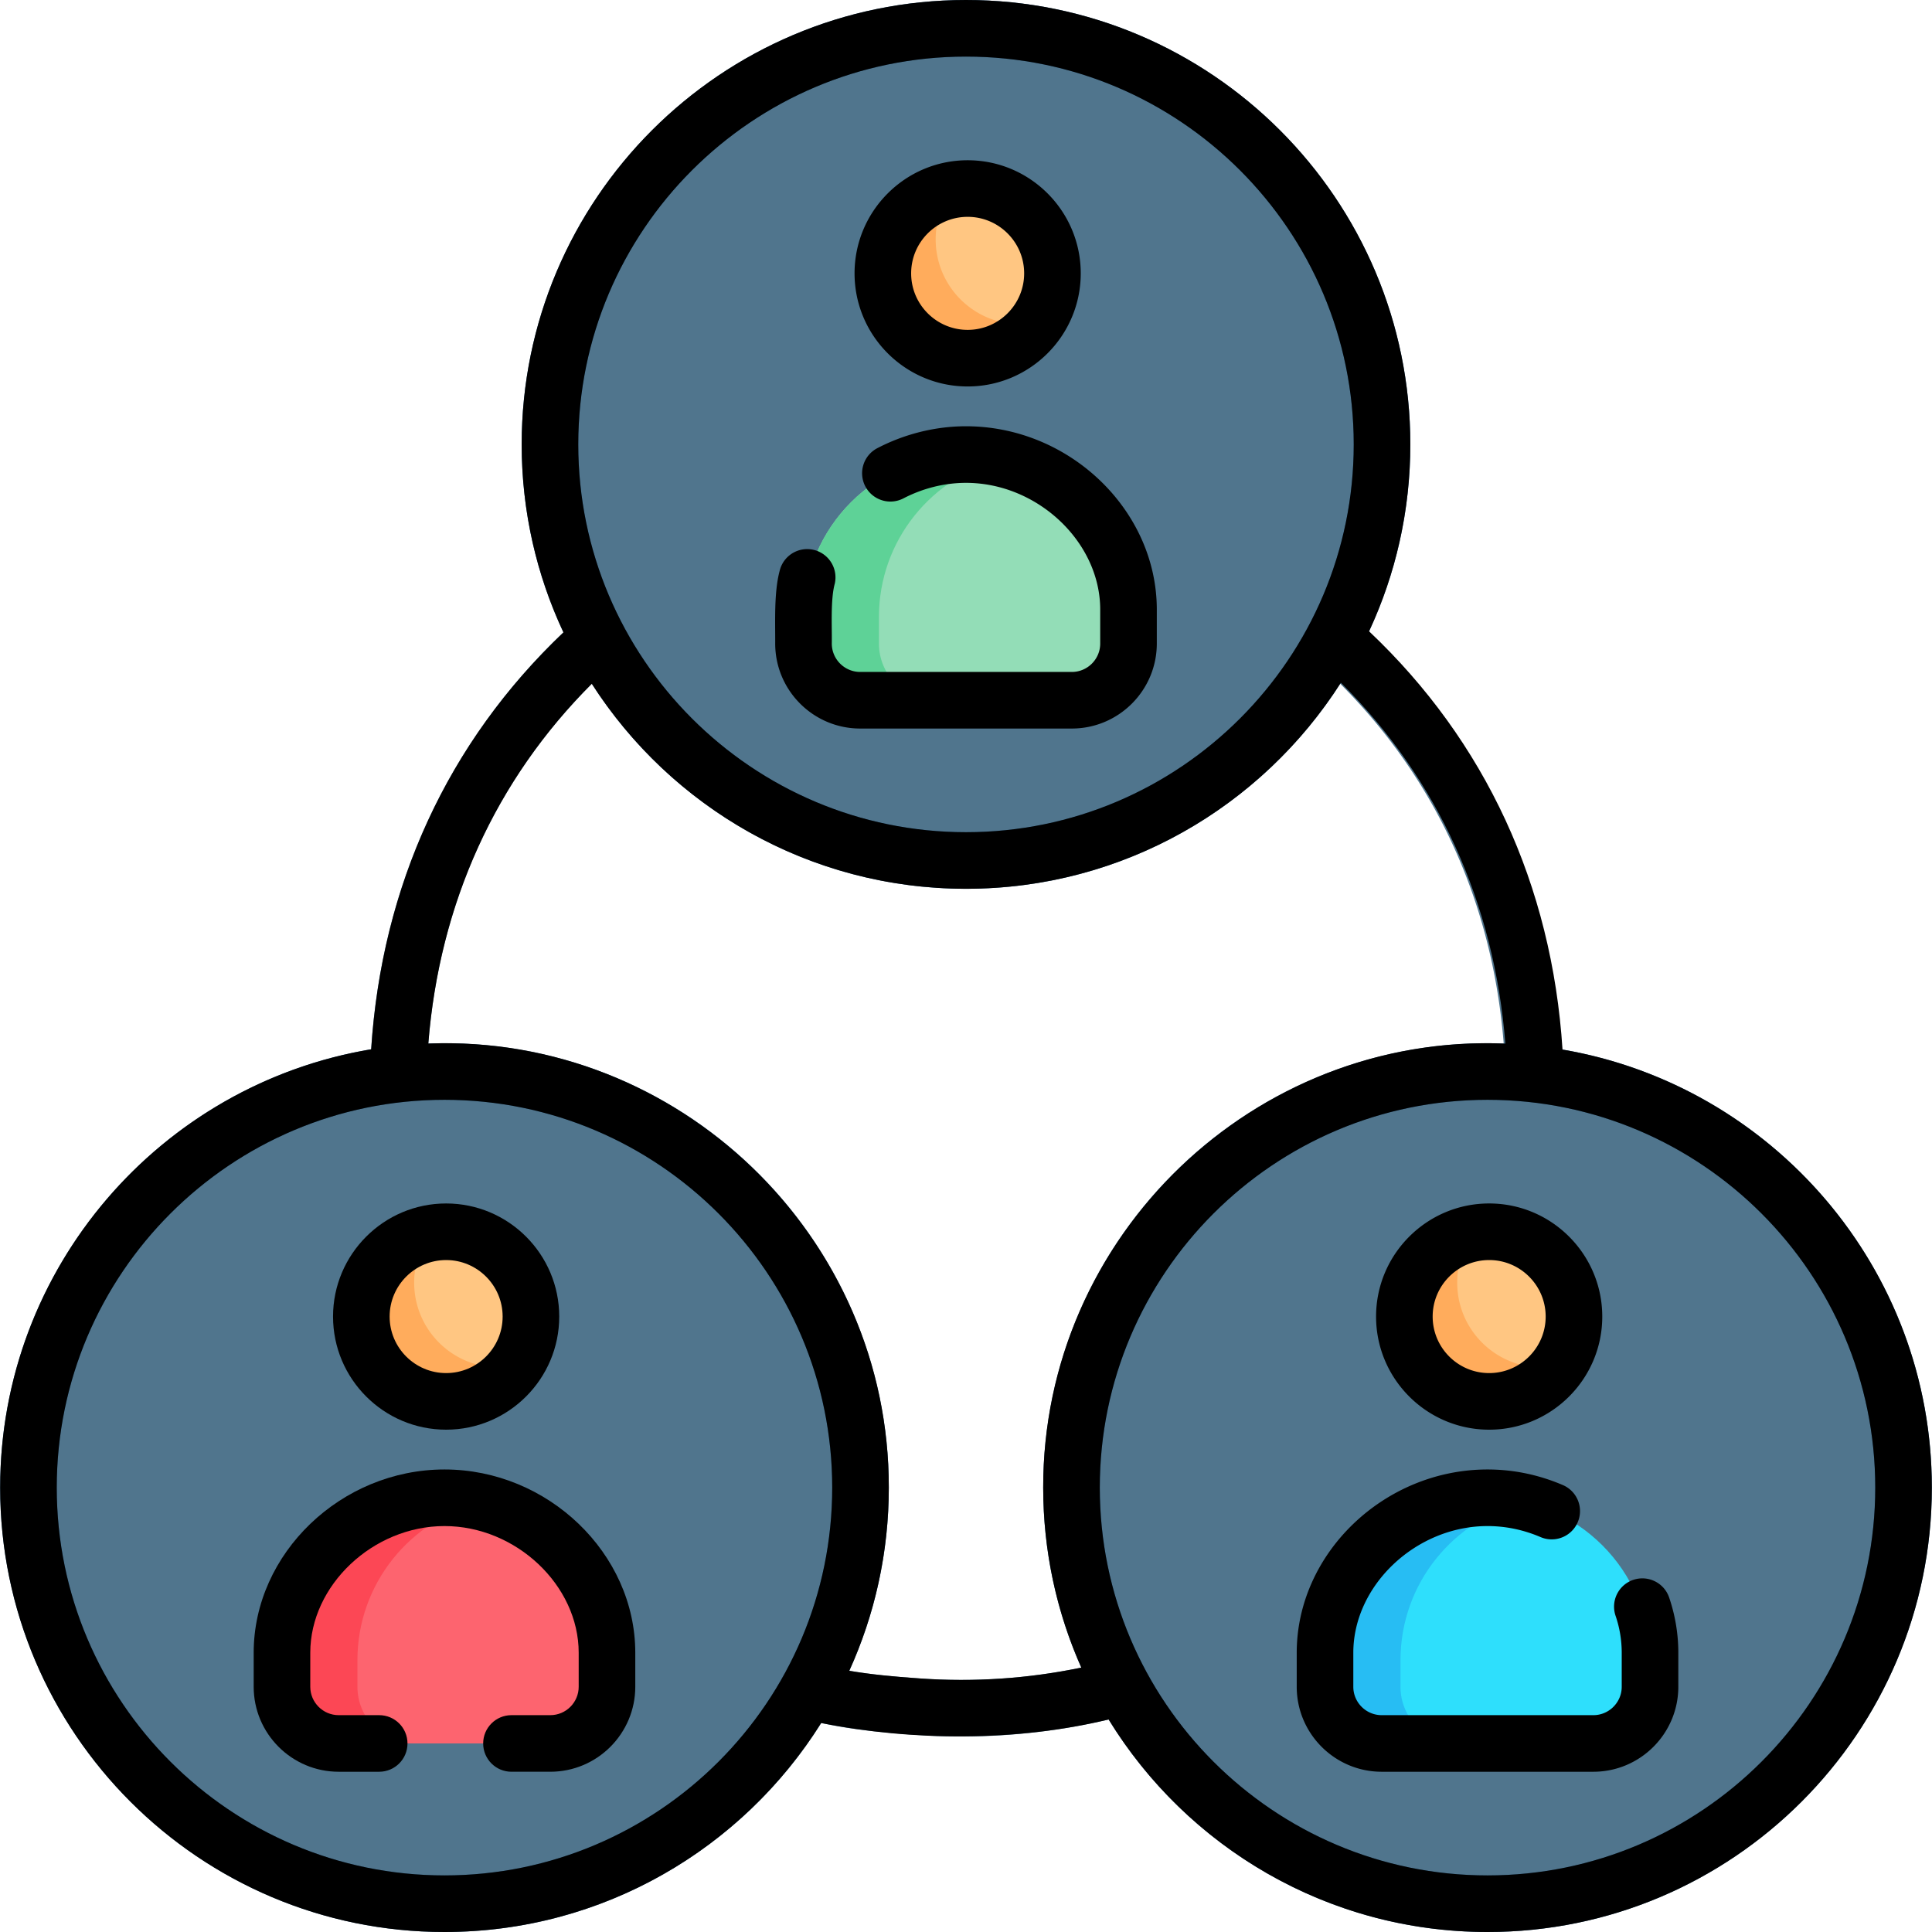 <svg xmlns="http://www.w3.org/2000/svg" width="512" height="512" viewBox="0 0 512.085 512.085"><g fill="#50758d"><ellipse cx="256.043" cy="117.788" rx="110.269" ry="110.288"/><ellipse cx="394.273" cy="394.297" rx="110.269" ry="110.288"/><ellipse cx="117.812" cy="394.297" rx="110.269" ry="110.288"/><path d="M254.898 460.267q-6.037 0-12.099-.424c-11.797-.824-20.572-1.814-30.518-4.439a7.501 7.501 0 0 1 3.828-14.504c8.8 2.323 16.833 3.219 27.735 3.98 17.168 1.202 34.223-.397 50.692-4.748a7.496 7.496 0 0 1 9.167 5.335 7.5 7.5 0 0 1-5.335 9.167 170 170 0 0 1-43.47 5.633M105.598 291.429q-.136 0-.271-.005a7.5 7.5 0 0 1-7.229-7.762c1.669-46.978 20.327-87.978 53.956-118.569a7.5 7.5 0 0 1 10.094 11.096c-30.572 27.811-47.537 65.159-49.06 108.007a7.5 7.5 0 0 1-7.49 7.233M406.488 291.429a7.5 7.5 0 0 1-7.49-7.233c-1.523-42.849-18.488-80.196-49.06-108.007a7.5 7.5 0 0 1 10.094-11.096c33.628 30.591 52.285 71.591 53.956 118.569a7.5 7.5 0 0 1-7.5 7.767"/></g><ellipse cx="256.48" cy="72.455" fill="#ffc682" rx="22.476" ry="22.48"/><path fill="#2b597f" d="M256.042 235.576c-64.938 0-117.769-52.84-117.769-117.788S191.105 0 256.042 0s117.77 52.84 117.77 117.788-52.831 117.788-117.77 117.788m0-220.576c-56.667 0-102.769 46.11-102.769 102.788s46.102 102.788 102.769 102.788 102.77-46.11 102.77-102.788S312.709 15 256.042 15"/><ellipse cx="394.71" cy="348.964" fill="#ffc682" rx="22.476" ry="22.48"/><path fill="#2b597f" d="M394.274 512.085c-64.938 0-117.77-52.84-117.77-117.788s52.831-117.788 117.77-117.788 117.769 52.84 117.769 117.788-52.832 117.788-117.769 117.788m0-220.576c-56.667 0-102.77 46.11-102.77 102.788s46.103 102.788 102.77 102.788 102.769-46.11 102.769-102.788-46.102-102.788-102.769-102.788"/><ellipse cx="118.249" cy="348.964" fill="#ffc682" rx="22.476" ry="22.48"/><path fill="#ffac5c" d="M274.776 85.51c-4.07 5.7-10.75 9.42-18.3 9.42-12.41 0-22.47-10.06-22.47-22.48 0-10.95 7.83-20.08 18.2-22.07-2.65 3.68-4.2 8.19-4.2 13.07 0 12.42 10.06 22.48 22.47 22.48 1.47 0 2.91-.14 4.3-.42M412.996 362.02a22.41 22.41 0 0 1-18.29 9.42c-12.41 0-22.47-10.06-22.47-22.48 0-10.95 7.83-20.07 18.19-22.07-2.64 3.68-4.19 8.2-4.19 13.07 0 12.42 10.06 22.48 22.47 22.48q2.205 0 4.29-.42M136.536 362.02a22.41 22.41 0 0 1-18.29 9.42c-12.41 0-22.47-10.06-22.47-22.48 0-10.95 7.83-20.07 18.19-22.07-2.64 3.68-4.19 8.2-4.19 13.07 0 12.42 10.06 22.48 22.47 22.48q2.205 0 4.29-.42"/><path fill="#2b597f" d="M117.812 512.085c-64.938 0-117.77-52.84-117.77-117.788s52.831-117.788 117.77-117.788 117.77 52.84 117.77 117.788-52.832 117.788-117.77 117.788m0-220.576c-56.667 0-102.77 46.11-102.77 102.788s46.103 102.788 102.77 102.788 102.77-46.11 102.77-102.788-46.103-102.788-102.77-102.788"/><path fill="#93ddb7" d="M256.043 120.482c-23.788 0-43.072 19.284-43.072 43.072v7.023c0 8.298 6.727 15.025 15.025 15.025h56.094c8.298 0 15.025-6.727 15.025-15.025v-7.023c0-23.788-19.284-43.072-43.072-43.072"/><path fill="#fd646f" d="M117.812 396.991c-23.788 0-43.072 19.284-43.072 43.072v7.023c0 8.298 6.727 15.025 15.025 15.025h56.094c8.298 0 15.025-6.727 15.025-15.025v-7.023c0-23.789-19.284-43.072-43.072-43.072"/><path fill="#2edffc" d="M394.274 396.991c-23.788 0-43.072 19.284-43.072 43.072v7.023c0 8.298 6.727 15.025 15.025 15.025h56.094c8.298 0 15.025-6.727 15.025-15.025v-7.023c-.001-23.789-19.285-43.072-43.072-43.072"/><path fill="#5ed297" d="M247.996 185.6h-20c-8.3 0-15.03-6.73-15.03-15.02v-7.03c0-23.78 19.29-43.07 43.08-43.07 3.44 0 6.79.4 10 1.17-18.97 4.51-33.08 21.56-33.08 41.9v7.03c0 8.29 6.73 15.02 15.03 15.02"/><path fill="#fc4755" d="M109.766 462.11h-20c-8.3 0-15.03-6.73-15.03-15.02v-7.03c0-23.79 19.29-43.07 43.08-43.07 3.44 0 6.79.4 10 1.17-18.97 4.5-33.08 21.55-33.08 41.9v7.03c0 8.29 6.73 15.02 15.03 15.02"/><path fill="#27bdf3" d="M386.226 462.11h-20c-8.3 0-15.02-6.73-15.02-15.02v-7.03c0-23.79 19.28-43.07 43.07-43.07 3.44 0 6.79.4 10 1.17-18.97 4.5-33.07 21.55-33.07 41.9v7.03c0 8.29 6.72 15.02 15.02 15.02"/><path d="M227.996 193.102h56.094c12.421 0 22.525-10.105 22.525-22.527v-9.017c0-26.331-23.159-48.576-50.572-48.576-8.063 0-16.189 2.007-23.497 5.803a7.5 7.5 0 0 0-3.198 10.112 7.5 7.5 0 0 0 10.112 3.198c5.182-2.69 10.916-4.113 16.583-4.113 18.95 0 35.572 15.689 35.572 33.576v9.017c0 4.15-3.376 7.527-7.525 7.527h-56.094c-4.149 0-7.524-3.377-7.524-7.527.079-4.36-.367-11.65.78-15.836a7.5 7.5 0 0 0-5.609-9.002 7.495 7.495 0 0 0-9.002 5.609c-1.501 5.613-1.143 13.417-1.169 19.229-.001 12.421 10.104 22.527 22.524 22.527M256.48 102.435c16.528 0 29.976-13.449 29.976-29.979s-13.447-29.98-29.976-29.98-29.977 13.449-29.977 29.98c0 16.529 13.448 29.979 29.977 29.979m0-44.96c8.258 0 14.976 6.72 14.976 14.98s-6.718 14.979-14.976 14.979-14.977-6.72-14.977-14.979c0-8.261 6.719-14.98 14.977-14.98M432.895 418.752a7.5 7.5 0 0 0-4.681 9.519 30.3 30.3 0 0 1 1.631 9.796v9.017c0 4.15-3.375 7.527-7.524 7.527h-56.094c-4.149 0-7.525-3.377-7.525-7.527v-9.017c0-17.887 16.623-33.576 35.572-33.576 4.808 0 9.546.986 14.084 2.931a7.5 7.5 0 0 0 5.909-13.787c-6.415-2.749-13.142-4.144-19.992-4.144-27.413 0-50.572 22.245-50.572 48.576v9.017c0 12.422 10.104 22.527 22.525 22.527h56.094c12.42 0 22.524-10.105 22.524-22.527v-9.017c0-4.974-.818-9.896-2.432-14.634-1.335-3.921-5.598-6.012-9.519-4.681M394.71 378.943c16.528 0 29.976-13.449 29.976-29.979s-13.447-29.98-29.976-29.98-29.977 13.449-29.977 29.98c.001 16.53 13.448 29.979 29.977 29.979m0-44.96c8.258 0 14.976 6.72 14.976 14.98s-6.718 14.979-14.976 14.979-14.977-6.72-14.977-14.979c.001-8.26 6.72-14.98 14.977-14.98"/><path d="M414.152 278.195c-2.803-43.57-20.448-81.74-51.278-110.869 7.013-15.068 10.938-31.852 10.938-49.538C373.812 52.84 320.981 0 256.042 0S138.273 52.84 138.273 117.788c0 17.8 3.976 34.686 11.073 49.828-30.622 29.075-48.153 67.11-50.962 110.504C42.658 287.411.041 335.966.041 394.297c0 64.948 52.831 117.788 117.77 117.788 42.042 0 79.003-22.152 99.845-55.395 24.006 4.795 51.883 4.964 76.186-.938 20.731 33.765 57.993 56.333 100.431 56.333 64.938 0 117.769-52.84 117.769-117.788 0-58.173-42.386-106.624-97.89-116.102M256.042 15c56.667 0 102.77 46.11 102.77 102.788s-46.103 102.788-102.77 102.788-102.769-46.11-102.769-102.788S199.375 15 256.042 15m-138.23 482.085c-56.667 0-102.77-46.11-102.77-102.788s46.103-102.788 102.77-102.788 102.77 46.11 102.77 102.788-46.103 102.788-102.77 102.788m126.033-52.205c-7.136-.499-13.042-1.058-18.739-2.034 6.726-14.811 10.476-31.25 10.476-48.549.144-66.434-55.68-120.275-122.053-117.702 2.958-37.164 17.819-69.87 43.33-95.358 20.957 32.658 57.587 54.34 99.184 54.34 41.712 0 78.426-21.803 99.354-54.611 25.682 25.532 40.643 58.343 43.608 95.647-66.519-2.845-122.659 51.092-122.5 117.685 0 16.97 3.613 33.11 10.1 47.7-13.988 2.916-28.333 3.892-42.76 2.882m150.429 52.205c-56.667 0-102.77-46.11-102.77-102.788s46.103-102.788 102.77-102.788 102.769 46.11 102.769 102.788-46.102 102.788-102.769 102.788"/><path d="M117.812 389.49c-27.413 0-50.572 22.245-50.572 48.576v9.017c0 12.422 10.104 22.527 22.525 22.527h10.741c4.143 0 7.5-3.357 7.5-7.5s-3.357-7.5-7.5-7.5H89.765c-4.149 0-7.525-3.377-7.525-7.527v-9.017c0-17.887 16.623-33.576 35.572-33.576s35.572 15.689 35.572 33.576v9.017c0 4.15-3.376 7.527-7.525 7.527h-10.294c-4.143 0-7.5 3.357-7.5 7.5s3.357 7.5 7.5 7.5h10.294c12.421 0 22.525-10.105 22.525-22.527v-9.017c0-26.331-23.159-48.576-50.572-48.576M118.249 378.943c16.529 0 29.977-13.449 29.977-29.979s-13.447-29.98-29.977-29.98c-16.528 0-29.976 13.449-29.976 29.98s13.447 29.979 29.976 29.979m0-44.96c8.258 0 14.977 6.72 14.977 14.98s-6.719 14.979-14.977 14.979-14.976-6.72-14.976-14.979 6.718-14.98 14.976-14.98"/></svg>